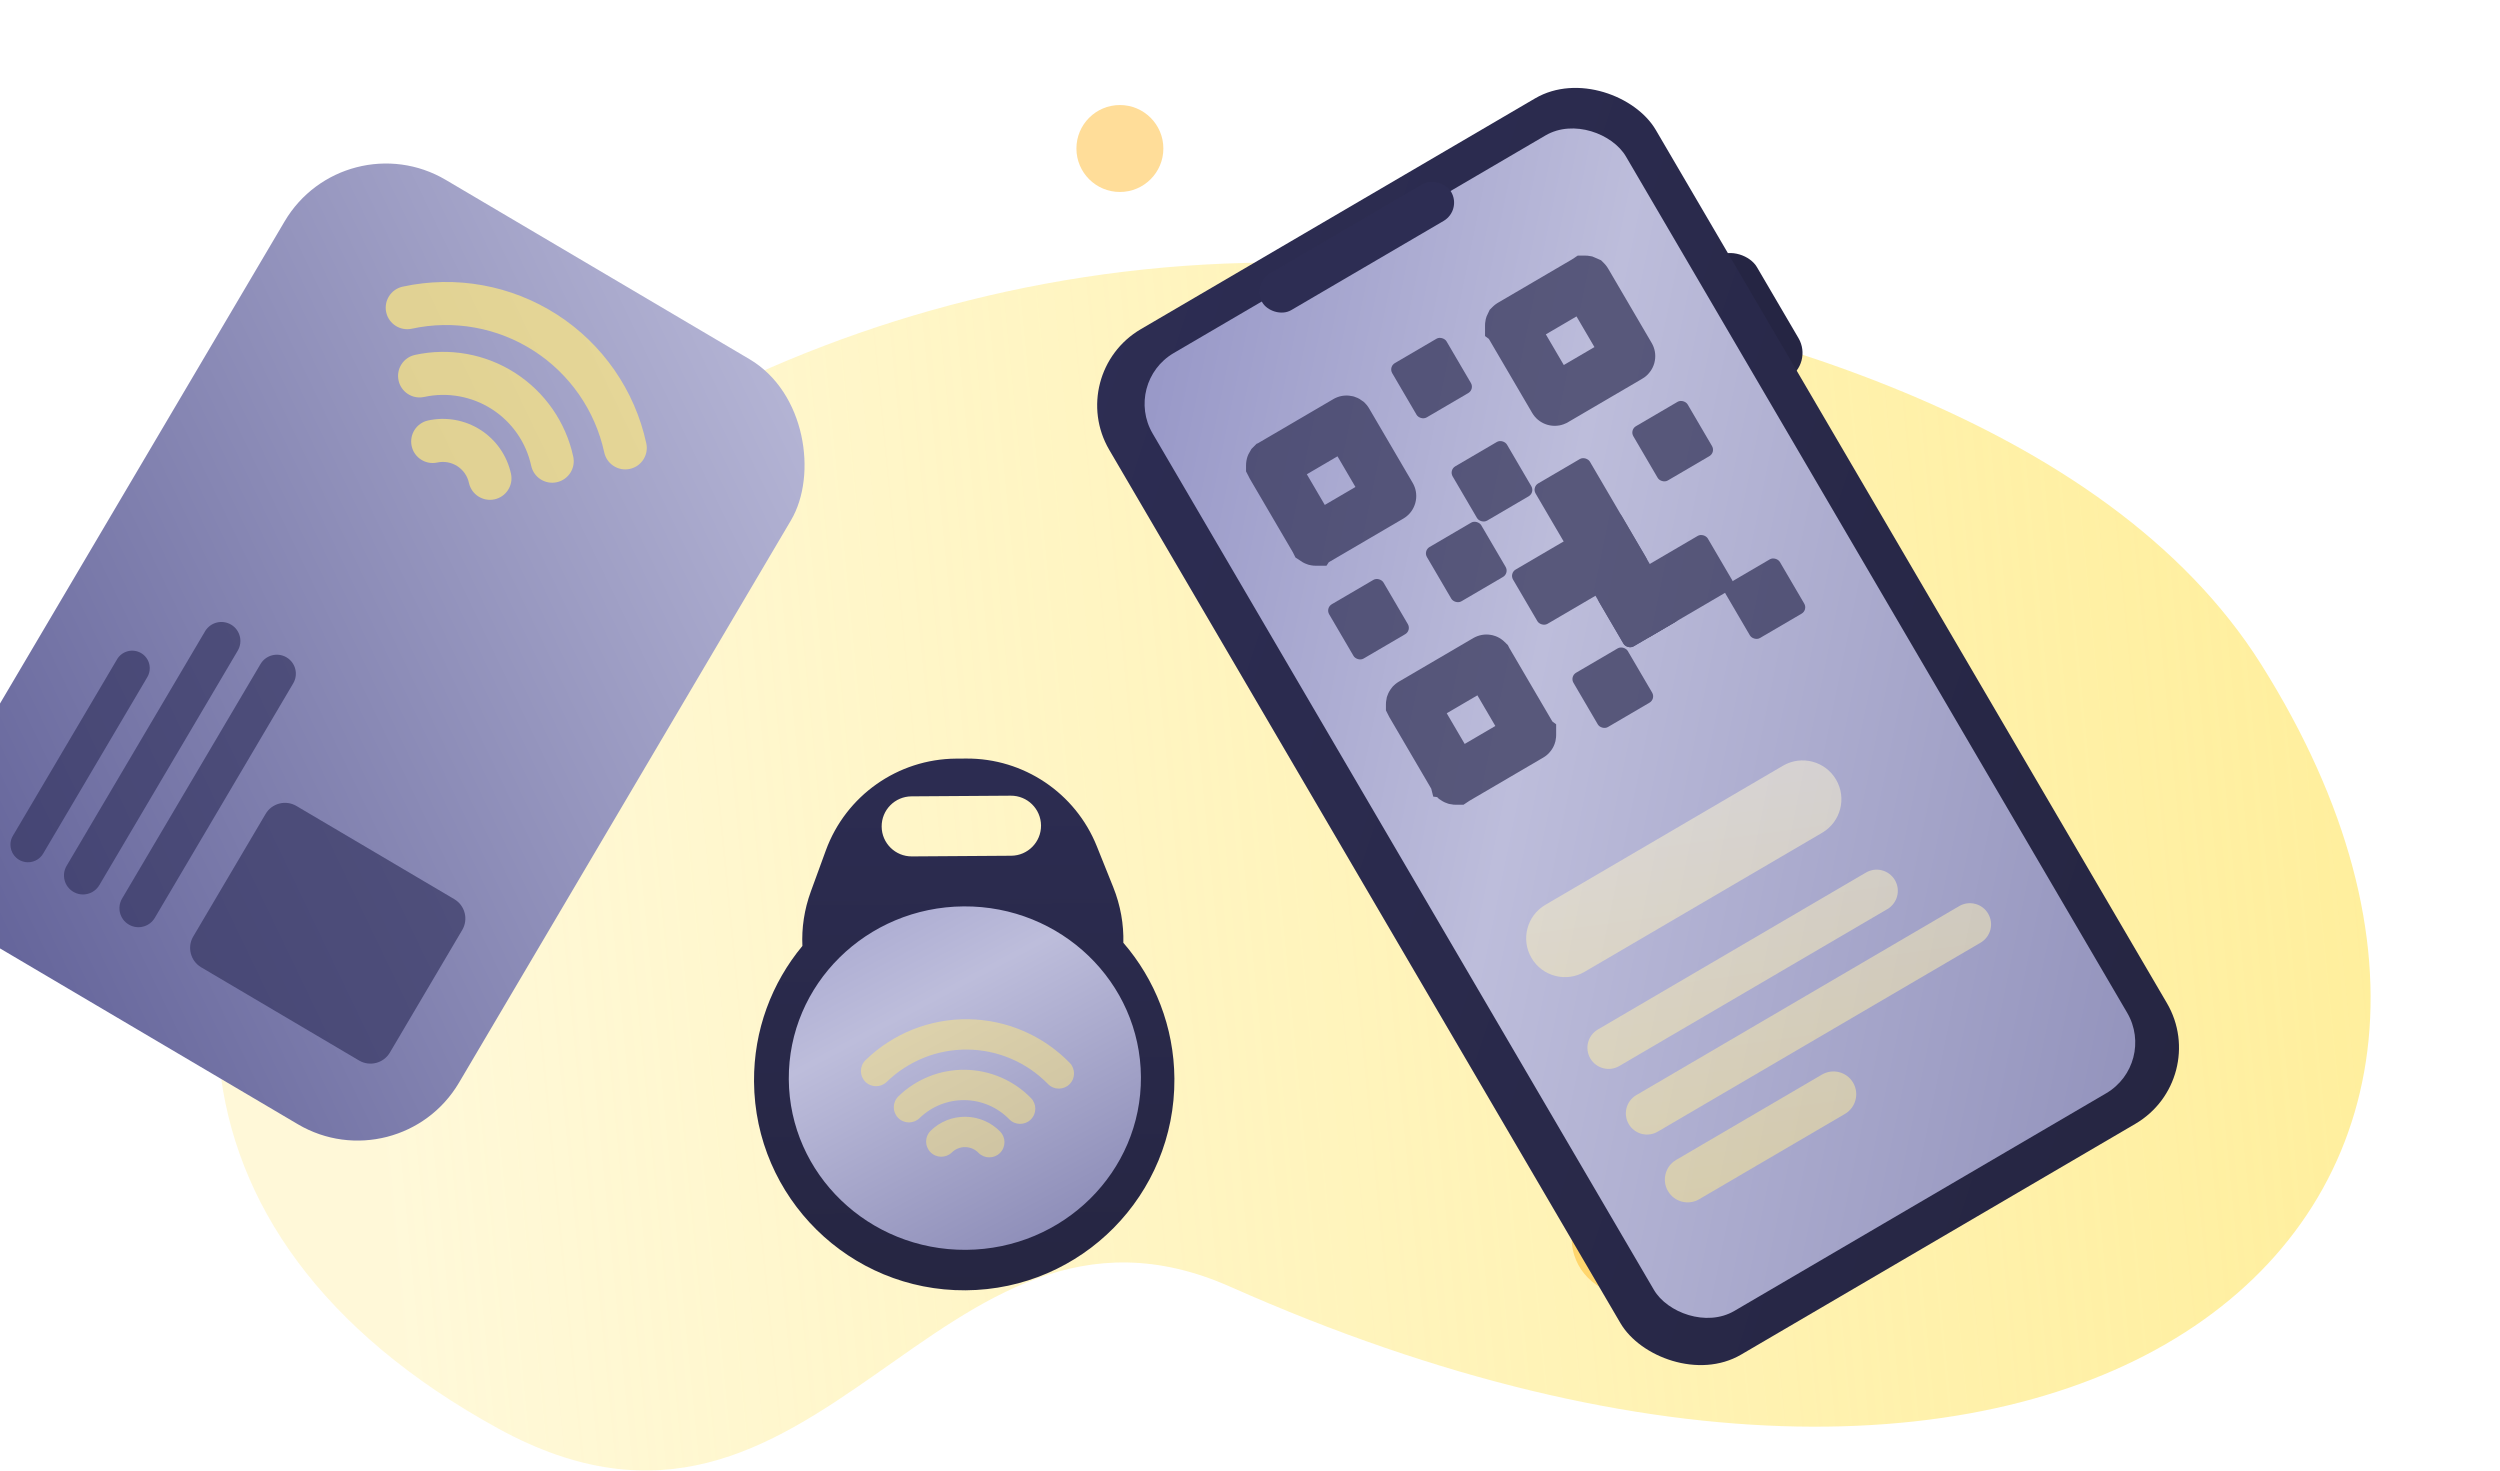 <svg width="340" height="200" viewBox="0 0 340 200" fill="none" xmlns="http://www.w3.org/2000/svg">
<path fill-rule="evenodd" clip-rule="evenodd" d="M67.823 194.314C-29.457 141.043 75.29 19.89 197.533 37.432C235.739 42.915 286.355 56.712 307.539 90.39C355.382 166.45 282.177 226.031 167.342 175.007C127.185 157.165 111.696 218.339 67.823 194.314Z" fill="url(#paint0_linear_1202_6403)"/>
<ellipse opacity="0.4" cx="152.305" cy="20.197" rx="5.912" ry="5.912" fill="#FFAB00"/>
<circle opacity="0.4" cx="221.411" cy="168.379" r="7.675" fill="#FFAB00"/>
<g filter="url(#filter0_dddd_1202_6403)">
<path fill-rule="evenodd" clip-rule="evenodd" d="M149.316 113.652L147.277 119.236C146.371 121.716 146.013 124.223 146.126 126.649C141.977 131.649 139.5 138.083 139.547 145.089C139.654 160.877 152.539 173.589 168.327 173.482C184.115 173.375 196.826 160.49 196.719 144.702C196.671 137.631 194.06 131.178 189.774 126.216C189.838 123.726 189.406 121.16 188.394 118.64L186.165 113.086C183.257 105.839 176.211 101.11 168.403 101.163L167.034 101.172C159.102 101.226 152.038 106.202 149.316 113.652ZM160.961 106.304C158.705 106.32 156.889 108.16 156.905 110.416C156.92 112.671 158.761 114.487 161.016 114.472L174.524 114.38C176.779 114.365 178.595 112.524 178.58 110.269C178.564 108.014 176.724 106.198 174.468 106.213L160.961 106.304Z" fill="url(#paint1_linear_1202_6403)"/>
<ellipse cx="168.221" cy="144.623" rx="23.946" ry="23.355" transform="rotate(-0.388 168.221 144.623)" fill="url(#paint2_linear_1202_6403)"/>
<g opacity="0.5">
<path fill-rule="evenodd" clip-rule="evenodd" d="M182.444 145.466C181.628 146.261 180.322 146.244 179.527 145.428C176.655 142.481 172.731 140.795 168.616 140.741C164.502 140.687 160.535 142.27 157.588 145.141C156.771 145.936 155.465 145.919 154.67 145.103C153.875 144.287 153.892 142.981 154.708 142.185C158.439 138.551 163.462 136.547 168.67 136.615C173.879 136.683 178.847 138.817 182.482 142.548C183.277 143.365 183.26 144.671 182.444 145.466Z" fill="#FFEA80"/>
<path fill-rule="evenodd" clip-rule="evenodd" d="M177.179 150.261C176.363 151.056 175.057 151.039 174.261 150.223C172.664 148.583 170.482 147.646 168.193 147.616C165.905 147.586 163.698 148.466 162.059 150.063C161.242 150.858 159.936 150.841 159.141 150.025C158.346 149.209 158.363 147.903 159.179 147.108C161.602 144.747 164.864 143.445 168.247 143.49C171.63 143.534 174.856 144.92 177.217 147.343C178.012 148.16 177.995 149.466 177.179 150.261Z" fill="#FFEA80"/>
<path fill-rule="evenodd" clip-rule="evenodd" d="M172.985 154.816C172.169 155.611 170.863 155.594 170.068 154.777C169.595 154.292 168.949 154.015 168.271 154.006C167.594 153.997 166.941 154.258 166.456 154.73C165.64 155.525 164.333 155.508 163.538 154.692C162.743 153.876 162.76 152.57 163.576 151.775C164.845 150.538 166.554 149.857 168.325 149.88C170.097 149.903 171.787 150.629 173.023 151.898C173.818 152.714 173.801 154.02 172.985 154.816Z" fill="#FFEA80"/>
</g>
</g>
<g filter="url(#filter1_dddd_1202_6403)">
<rect x="83.842" y="14.329" width="79.969" height="120.825" rx="16" transform="rotate(30.554 83.842 14.329)" fill="url(#paint3_linear_1202_6403)"/>
<g opacity="0.7">
<path fill-rule="evenodd" clip-rule="evenodd" d="M122.659 61.772C121.08 62.115 119.522 61.113 119.178 59.534C117.939 53.831 114.485 48.855 109.577 45.699C104.668 42.543 98.707 41.466 93.005 42.705C91.425 43.048 89.867 42.046 89.524 40.467C89.181 38.888 90.183 37.33 91.762 36.986C98.981 35.417 106.528 36.781 112.742 40.776C118.956 44.772 123.328 51.072 124.897 58.291C125.24 59.87 124.238 61.428 122.659 61.772Z" fill="#FFEA80"/>
<path fill-rule="evenodd" clip-rule="evenodd" d="M112.724 63.583C111.144 63.926 109.586 62.924 109.243 61.345C108.554 58.173 106.633 55.405 103.902 53.65C101.172 51.895 97.856 51.296 94.685 51.985C93.106 52.328 91.547 51.326 91.204 49.747C90.861 48.168 91.863 46.609 93.442 46.266C98.13 45.247 103.032 46.133 107.067 48.727C111.103 51.322 113.943 55.414 114.962 60.102C115.305 61.682 114.303 63.24 112.724 63.583Z" fill="#FFEA80"/>
<path fill-rule="evenodd" clip-rule="evenodd" d="M104.256 65.911C102.677 66.254 101.119 65.252 100.776 63.673C100.572 62.735 100.003 61.915 99.195 61.396C98.387 60.876 97.405 60.699 96.467 60.903C94.888 61.246 93.329 60.244 92.986 58.665C92.643 57.086 93.645 55.527 95.224 55.184C97.679 54.651 100.246 55.114 102.36 56.473C104.473 57.832 105.961 59.975 106.494 62.431C106.837 64.01 105.835 65.568 104.256 65.911Z" fill="#FFEA80"/>
</g>
<g opacity="0.7">
<path d="M99.864 124.478C100.724 123.022 100.24 121.145 98.784 120.286L77.315 107.612C75.859 106.753 73.982 107.236 73.123 108.692L63.282 125.362C62.423 126.818 62.907 128.695 64.362 129.554L85.832 142.228C87.288 143.087 89.165 142.604 90.024 141.148L99.864 124.478Z" fill="#363663"/>
<path d="M76.878 90.938C77.604 89.709 77.196 88.125 75.967 87.4C74.738 86.674 73.154 87.082 72.428 88.311L53.603 120.202C52.877 121.431 53.285 123.015 54.514 123.741C55.743 124.466 57.327 124.058 58.053 122.829L76.878 90.938Z" fill="#363663"/>
<path d="M69.336 86.486C70.061 85.257 69.653 83.672 68.424 82.947C67.195 82.222 65.611 82.63 64.886 83.859L46.06 115.75C45.335 116.979 45.743 118.563 46.972 119.288C48.201 120.014 49.785 119.606 50.51 118.377L69.336 86.486Z" fill="#363663"/>
<path d="M56.193 86.822C57.329 87.493 57.706 88.957 57.035 90.093L42.868 114.092C42.198 115.228 40.733 115.606 39.597 114.935C38.461 114.264 38.084 112.8 38.754 111.664L52.921 87.665C53.592 86.529 55.056 86.151 56.193 86.822Z" fill="#363663"/>
</g>
</g>
<g filter="url(#filter2_dddd_1202_6403)">
<rect x="283.616" y="47.438" width="81.601" height="19.2" rx="4" transform="rotate(149.657 283.616 47.438)" fill="#252543"/>
<rect x="337.762" y="144.78" width="86.127" height="161.598" rx="12" transform="rotate(149.657 337.762 144.78)" fill="url(#paint4_linear_1202_6403)"/>
<rect x="330.34" y="142.647" width="74.584" height="150.944" rx="8" transform="rotate(149.657 330.34 142.647)" fill="url(#paint5_linear_1202_6403)"/>
<g opacity="0.5">
<path d="M245.282 128.277C243.809 125.76 244.655 122.526 247.172 121.053L279.483 102.139C282 100.666 285.234 101.512 286.707 104.029C288.181 106.545 287.335 109.78 284.818 111.253L252.506 130.166C249.99 131.64 246.755 130.794 245.282 128.277Z" fill="url(#paint6_linear_1202_6403)"/>
<path d="M253.284 141.947C252.481 140.575 252.942 138.81 254.315 138.007L290.769 116.668C292.142 115.865 293.906 116.326 294.709 117.699C295.513 119.072 295.052 120.836 293.679 121.639L257.225 142.978C255.852 143.781 254.088 143.32 253.284 141.947Z" fill="url(#paint7_linear_1202_6403)"/>
<path d="M258.51 150.874C257.706 149.501 258.168 147.737 259.54 146.934L303.451 121.23C304.824 120.427 306.588 120.888 307.391 122.261C308.195 123.634 307.733 125.398 306.361 126.201L262.45 151.905C261.077 152.708 259.313 152.247 258.51 150.874Z" fill="url(#paint8_linear_1202_6403)"/>
<path d="M263.845 159.989C262.981 158.513 263.477 156.615 264.954 155.75L284.786 144.142C286.263 143.277 288.16 143.774 289.025 145.25C289.889 146.727 289.393 148.625 287.916 149.489L268.084 161.098C266.607 161.962 264.71 161.466 263.845 159.989Z" fill="url(#paint9_linear_1202_6403)"/>
</g>
<rect x="207.224" y="36.654" width="29.76" height="5.76" rx="2.88" transform="rotate(-30.343 207.224 36.654)" fill="#2D2D53"/>
<g opacity="0.7">
<path d="M228.997 93.738C228.998 93.737 228.999 93.735 229.001 93.734C229.002 93.733 229.006 93.73 229.013 93.726L239.134 87.801C239.141 87.797 239.145 87.796 239.147 87.796C239.149 87.795 239.151 87.794 239.152 87.794C239.156 87.793 239.164 87.794 239.173 87.796C239.183 87.799 239.19 87.802 239.193 87.805C239.194 87.806 239.196 87.807 239.197 87.809C239.198 87.81 239.201 87.813 239.205 87.82L245.13 97.941C245.134 97.948 245.136 97.953 245.137 97.954C245.137 97.956 245.137 97.958 245.137 97.96C245.138 97.963 245.138 97.971 245.136 97.981C245.133 97.991 245.129 97.998 245.126 98.001C245.125 98.002 245.125 98.003 245.123 98.004C245.122 98.005 245.118 98.008 245.111 98.012L234.989 103.938C234.983 103.942 234.979 103.943 234.977 103.944C234.975 103.944 234.973 103.944 234.972 103.944C234.968 103.945 234.96 103.945 234.95 103.943C234.94 103.94 234.934 103.936 234.931 103.934C234.93 103.933 234.928 103.932 234.927 103.931C234.926 103.929 234.923 103.926 234.919 103.919L228.994 93.797C228.99 93.79 228.988 93.786 228.987 93.784C228.987 93.782 228.987 93.781 228.987 93.78C228.986 93.776 228.986 93.768 228.988 93.758C228.991 93.748 228.995 93.741 228.997 93.738ZM242.475 42.207C242.476 42.206 242.477 42.205 242.478 42.204C242.479 42.203 242.483 42.2 242.49 42.196L252.612 36.27C252.619 36.266 252.623 36.265 252.625 36.264C252.627 36.264 252.628 36.264 252.63 36.264C252.634 36.263 252.641 36.263 252.651 36.265C252.661 36.268 252.667 36.272 252.671 36.274C252.672 36.275 252.674 36.276 252.675 36.277C252.676 36.279 252.679 36.282 252.683 36.289L258.607 46.411C258.612 46.418 258.614 46.422 258.614 46.424C258.615 46.425 258.615 46.427 258.615 46.428C258.616 46.432 258.616 46.44 258.613 46.45C258.611 46.46 258.607 46.467 258.604 46.47C258.603 46.471 258.602 46.473 258.601 46.474C258.6 46.475 258.596 46.478 258.589 46.482L248.467 52.407C248.461 52.41 248.457 52.412 248.455 52.412C248.453 52.413 248.451 52.414 248.449 52.414C248.445 52.414 248.437 52.414 248.428 52.411C248.418 52.409 248.412 52.406 248.409 52.403C248.407 52.402 248.406 52.401 248.405 52.399C248.403 52.398 248.4 52.395 248.397 52.388L242.472 42.267C242.468 42.26 242.466 42.255 242.465 42.254C242.465 42.252 242.465 42.25 242.464 42.248C242.464 42.245 242.464 42.237 242.466 42.227C242.469 42.217 242.473 42.21 242.475 42.207ZM209.971 61.234C209.972 61.233 209.973 61.231 209.974 61.23C209.976 61.229 209.979 61.226 209.985 61.222L220.108 55.297C220.115 55.293 220.119 55.291 220.121 55.291C220.122 55.29 220.124 55.29 220.125 55.29C220.129 55.289 220.137 55.289 220.147 55.291C220.157 55.294 220.163 55.298 220.167 55.301C220.168 55.302 220.17 55.302 220.171 55.304C220.172 55.305 220.175 55.309 220.179 55.316L226.103 65.437C226.107 65.444 226.109 65.448 226.109 65.45C226.11 65.452 226.111 65.454 226.111 65.456C226.111 65.46 226.111 65.467 226.108 65.477C226.106 65.486 226.103 65.493 226.1 65.496C226.099 65.498 226.098 65.499 226.096 65.5C226.095 65.501 226.092 65.504 226.085 65.508L215.963 71.433C215.957 71.437 215.952 71.439 215.951 71.44C215.949 71.44 215.947 71.44 215.945 71.44C215.941 71.441 215.933 71.441 215.924 71.439C215.914 71.436 215.907 71.432 215.904 71.43C215.903 71.429 215.902 71.428 215.9 71.427C215.899 71.425 215.897 71.421 215.893 71.414L209.967 61.293C209.963 61.286 209.962 61.282 209.961 61.28C209.961 61.278 209.961 61.276 209.961 61.275C209.96 61.271 209.959 61.264 209.962 61.254C209.964 61.244 209.969 61.237 209.971 61.234Z" stroke="#2D2D53" stroke-width="7"/>
<rect x="225.837" y="47.888" width="8.56" height="8.56" rx="1" transform="rotate(-30.343 225.837 47.888)" fill="#2D2D53"/>
<rect x="234.053" y="61.924" width="8.56" height="8.56" rx="1" transform="rotate(-30.343 234.053 61.924)" fill="#2D2D53"/>
<rect x="250.485" y="89.996" width="8.56" height="8.56" rx="1" transform="rotate(-30.343 250.485 89.996)" fill="#2D2D53"/>
<rect x="242.269" y="75.96" width="12.84" height="8.56" rx="1" transform="rotate(-30.343 242.269 75.96)" fill="#2D2D53"/>
<rect x="245.333" y="64.248" width="8.56" height="25.68" rx="1" transform="rotate(-30.343 245.333 64.248)" fill="#2D2D53"/>
<rect x="217.261" y="80.681" width="8.56" height="8.56" rx="1" transform="rotate(-30.343 217.261 80.681)" fill="#2D2D53"/>
<rect width="8.56" height="8.56" rx="1" transform="matrix(0.863 -0.505 0.505 0.863 258.629 56.465)" fill="#2D2D53"/>
<rect x="230.558" y="72.897" width="8.56" height="8.56" rx="1" transform="rotate(-30.343 230.558 72.897)" fill="#2D2D53"/>
<rect x="253.981" y="79.022" width="8.56" height="8.56" rx="1" transform="rotate(-30.343 253.981 79.022)" fill="#2D2D53"/>
<rect x="256.197" y="77.726" width="14.552" height="8.56" rx="1" transform="rotate(-30.343 256.197 77.726)" fill="#2D2D53"/>
<rect width="8.56" height="8.56" rx="1" transform="matrix(0.863 -0.505 0.505 0.863 271.17 77.888)" fill="#2D2D53"/>
<rect x="249.657" y="71.636" width="8.56" height="8.56" rx="1" transform="rotate(-30.343 249.657 71.636)" fill="#2D2D53"/>
</g>
</g>
<defs>
<filter id="filter0_dddd_1202_6403" x="111.547" y="94.162" width="87.173" height="88.32" filterUnits="userSpaceOnUse" color-interpolation-filters="sRGB">
<feFlood flood-opacity="0" result="BackgroundImageFix"/>
<feColorMatrix in="SourceAlpha" type="matrix" values="0 0 0 0 0 0 0 0 0 0 0 0 0 0 0 0 0 0 127 0" result="hardAlpha"/>
<feOffset dx="-1"/>
<feGaussianBlur stdDeviation="1.5"/>
<feColorMatrix type="matrix" values="0 0 0 0 0.502 0 0 0 0 0.424 0 0 0 0 0.039 0 0 0 0.1 0"/>
<feBlend mode="normal" in2="BackgroundImageFix" result="effect1_dropShadow_1202_6403"/>
<feColorMatrix in="SourceAlpha" type="matrix" values="0 0 0 0 0 0 0 0 0 0 0 0 0 0 0 0 0 0 127 0" result="hardAlpha"/>
<feOffset dx="-5"/>
<feGaussianBlur stdDeviation="2.5"/>
<feColorMatrix type="matrix" values="0 0 0 0 0.502 0 0 0 0 0.424 0 0 0 0 0.039 0 0 0 0.09 0"/>
<feBlend mode="normal" in2="effect1_dropShadow_1202_6403" result="effect2_dropShadow_1202_6403"/>
<feColorMatrix in="SourceAlpha" type="matrix" values="0 0 0 0 0 0 0 0 0 0 0 0 0 0 0 0 0 0 127 0" result="hardAlpha"/>
<feOffset dx="-11" dy="1"/>
<feGaussianBlur stdDeviation="3.5"/>
<feColorMatrix type="matrix" values="0 0 0 0 0.502 0 0 0 0 0.424 0 0 0 0 0.039 0 0 0 0.05 0"/>
<feBlend mode="normal" in2="effect2_dropShadow_1202_6403" result="effect3_dropShadow_1202_6403"/>
<feColorMatrix in="SourceAlpha" type="matrix" values="0 0 0 0 0 0 0 0 0 0 0 0 0 0 0 0 0 0 127 0" result="hardAlpha"/>
<feOffset dx="-20" dy="1"/>
<feGaussianBlur stdDeviation="4"/>
<feColorMatrix type="matrix" values="0 0 0 0 0.502 0 0 0 0 0.424 0 0 0 0 0.039 0 0 0 0.01 0"/>
<feBlend mode="normal" in2="effect3_dropShadow_1202_6403" result="effect4_dropShadow_1202_6403"/>
<feBlend mode="normal" in="SourceGraphic" in2="effect4_dropShadow_1202_6403" result="shape"/>
</filter>
<filter id="filter1_dddd_1202_6403" x="0.331" y="13.238" width="148.467" height="148.882" filterUnits="userSpaceOnUse" color-interpolation-filters="sRGB">
<feFlood flood-opacity="0" result="BackgroundImageFix"/>
<feColorMatrix in="SourceAlpha" type="matrix" values="0 0 0 0 0 0 0 0 0 0 0 0 0 0 0 0 0 0 127 0" result="hardAlpha"/>
<feOffset dx="-1"/>
<feGaussianBlur stdDeviation="1.5"/>
<feColorMatrix type="matrix" values="0 0 0 0 0.502 0 0 0 0 0.424 0 0 0 0 0.039 0 0 0 0.1 0"/>
<feBlend mode="normal" in2="BackgroundImageFix" result="effect1_dropShadow_1202_6403"/>
<feColorMatrix in="SourceAlpha" type="matrix" values="0 0 0 0 0 0 0 0 0 0 0 0 0 0 0 0 0 0 127 0" result="hardAlpha"/>
<feOffset dx="-5"/>
<feGaussianBlur stdDeviation="2.5"/>
<feColorMatrix type="matrix" values="0 0 0 0 0.502 0 0 0 0 0.424 0 0 0 0 0.039 0 0 0 0.09 0"/>
<feBlend mode="normal" in2="effect1_dropShadow_1202_6403" result="effect2_dropShadow_1202_6403"/>
<feColorMatrix in="SourceAlpha" type="matrix" values="0 0 0 0 0 0 0 0 0 0 0 0 0 0 0 0 0 0 127 0" result="hardAlpha"/>
<feOffset dx="-11" dy="1"/>
<feGaussianBlur stdDeviation="3.5"/>
<feColorMatrix type="matrix" values="0 0 0 0 0.502 0 0 0 0 0.424 0 0 0 0 0.039 0 0 0 0.05 0"/>
<feBlend mode="normal" in2="effect2_dropShadow_1202_6403" result="effect3_dropShadow_1202_6403"/>
<feColorMatrix in="SourceAlpha" type="matrix" values="0 0 0 0 0 0 0 0 0 0 0 0 0 0 0 0 0 0 127 0" result="hardAlpha"/>
<feOffset dx="-20" dy="1"/>
<feGaussianBlur stdDeviation="4"/>
<feColorMatrix type="matrix" values="0 0 0 0 0.502 0 0 0 0 0.424 0 0 0 0 0.039 0 0 0 0.01 0"/>
<feBlend mode="normal" in2="effect3_dropShadow_1202_6403" result="effect4_dropShadow_1202_6403"/>
<feBlend mode="normal" in="SourceGraphic" in2="effect4_dropShadow_1202_6403" result="shape"/>
</filter>
<filter id="filter2_dddd_1202_6403" x="158.215" y="2.734" width="177.131" height="190.139" filterUnits="userSpaceOnUse" color-interpolation-filters="sRGB">
<feFlood flood-opacity="0" result="BackgroundImageFix"/>
<feColorMatrix in="SourceAlpha" type="matrix" values="0 0 0 0 0 0 0 0 0 0 0 0 0 0 0 0 0 0 127 0" result="hardAlpha"/>
<feOffset dx="-1"/>
<feGaussianBlur stdDeviation="1.5"/>
<feColorMatrix type="matrix" values="0 0 0 0 0.502 0 0 0 0 0.424 0 0 0 0 0.039 0 0 0 0.1 0"/>
<feBlend mode="normal" in2="BackgroundImageFix" result="effect1_dropShadow_1202_6403"/>
<feColorMatrix in="SourceAlpha" type="matrix" values="0 0 0 0 0 0 0 0 0 0 0 0 0 0 0 0 0 0 127 0" result="hardAlpha"/>
<feOffset dx="-5"/>
<feGaussianBlur stdDeviation="2.5"/>
<feColorMatrix type="matrix" values="0 0 0 0 0.502 0 0 0 0 0.424 0 0 0 0 0.039 0 0 0 0.09 0"/>
<feBlend mode="normal" in2="effect1_dropShadow_1202_6403" result="effect2_dropShadow_1202_6403"/>
<feColorMatrix in="SourceAlpha" type="matrix" values="0 0 0 0 0 0 0 0 0 0 0 0 0 0 0 0 0 0 127 0" result="hardAlpha"/>
<feOffset dx="-11" dy="1"/>
<feGaussianBlur stdDeviation="3.5"/>
<feColorMatrix type="matrix" values="0 0 0 0 0.502 0 0 0 0 0.424 0 0 0 0 0.039 0 0 0 0.05 0"/>
<feBlend mode="normal" in2="effect2_dropShadow_1202_6403" result="effect3_dropShadow_1202_6403"/>
<feColorMatrix in="SourceAlpha" type="matrix" values="0 0 0 0 0 0 0 0 0 0 0 0 0 0 0 0 0 0 127 0" result="hardAlpha"/>
<feOffset dx="-20" dy="1"/>
<feGaussianBlur stdDeviation="4"/>
<feColorMatrix type="matrix" values="0 0 0 0 0.502 0 0 0 0 0.424 0 0 0 0 0.039 0 0 0 0.01 0"/>
<feBlend mode="normal" in2="effect3_dropShadow_1202_6403" result="effect4_dropShadow_1202_6403"/>
<feBlend mode="normal" in="SourceGraphic" in2="effect4_dropShadow_1202_6403" result="shape"/>
</filter>
<linearGradient id="paint0_linear_1202_6403" x1="44.193" y1="75.211" x2="447.262" y2="35.667" gradientUnits="userSpaceOnUse">
<stop stop-color="#FFEA80" stop-opacity="0.3"/>
<stop offset="1" stop-color="#FFEA80"/>
</linearGradient>
<linearGradient id="paint1_linear_1202_6403" x1="167.749" y1="94.731" x2="168.318" y2="178.65" gradientUnits="userSpaceOnUse">
<stop stop-color="#2D2D53"/>
<stop offset="1" stop-color="#252541"/>
</linearGradient>
<linearGradient id="paint2_linear_1202_6403" x1="138.341" y1="99.066" x2="200.519" y2="216.57" gradientUnits="userSpaceOnUse">
<stop stop-color="#8B8BC1"/>
<stop offset="0.321" stop-color="#BDBDDB"/>
<stop offset="1" stop-color="#474785"/>
</linearGradient>
<linearGradient id="paint3_linear_1202_6403" x1="66.619" y1="172.242" x2="174.861" y2="10.534" gradientUnits="userSpaceOnUse">
<stop stop-color="#474785"/>
<stop offset="1" stop-color="#BDBDDB"/>
</linearGradient>
<linearGradient id="paint4_linear_1202_6403" x1="430.756" y1="298.192" x2="308.701" y2="159.837" gradientUnits="userSpaceOnUse">
<stop stop-color="#2D2D53"/>
<stop offset="1" stop-color="#252541"/>
</linearGradient>
<linearGradient id="paint5_linear_1202_6403" x1="421.797" y1="302.06" x2="169.238" y2="75.029" gradientUnits="userSpaceOnUse">
<stop stop-color="#8B8BC1"/>
<stop offset="0.239" stop-color="#BDBDDB"/>
<stop offset="1" stop-color="#474785"/>
</linearGradient>
<linearGradient id="paint6_linear_1202_6403" x1="381.583" y1="156.113" x2="370.434" y2="72.974" gradientUnits="userSpaceOnUse">
<stop stop-color="#FFEA80"/>
<stop offset="1" stop-color="#FFFCEB"/>
</linearGradient>
<linearGradient id="paint7_linear_1202_6403" x1="381.583" y1="156.113" x2="370.434" y2="72.974" gradientUnits="userSpaceOnUse">
<stop stop-color="#FFEA80"/>
<stop offset="1" stop-color="#FFFCEB"/>
</linearGradient>
<linearGradient id="paint8_linear_1202_6403" x1="381.583" y1="156.113" x2="370.434" y2="72.974" gradientUnits="userSpaceOnUse">
<stop stop-color="#FFEA80"/>
<stop offset="1" stop-color="#FFFCEB"/>
</linearGradient>
<linearGradient id="paint9_linear_1202_6403" x1="381.583" y1="156.113" x2="370.434" y2="72.974" gradientUnits="userSpaceOnUse">
<stop stop-color="#FFEA80"/>
<stop offset="1" stop-color="#FFFCEB"/>
</linearGradient>
</defs>
</svg>
